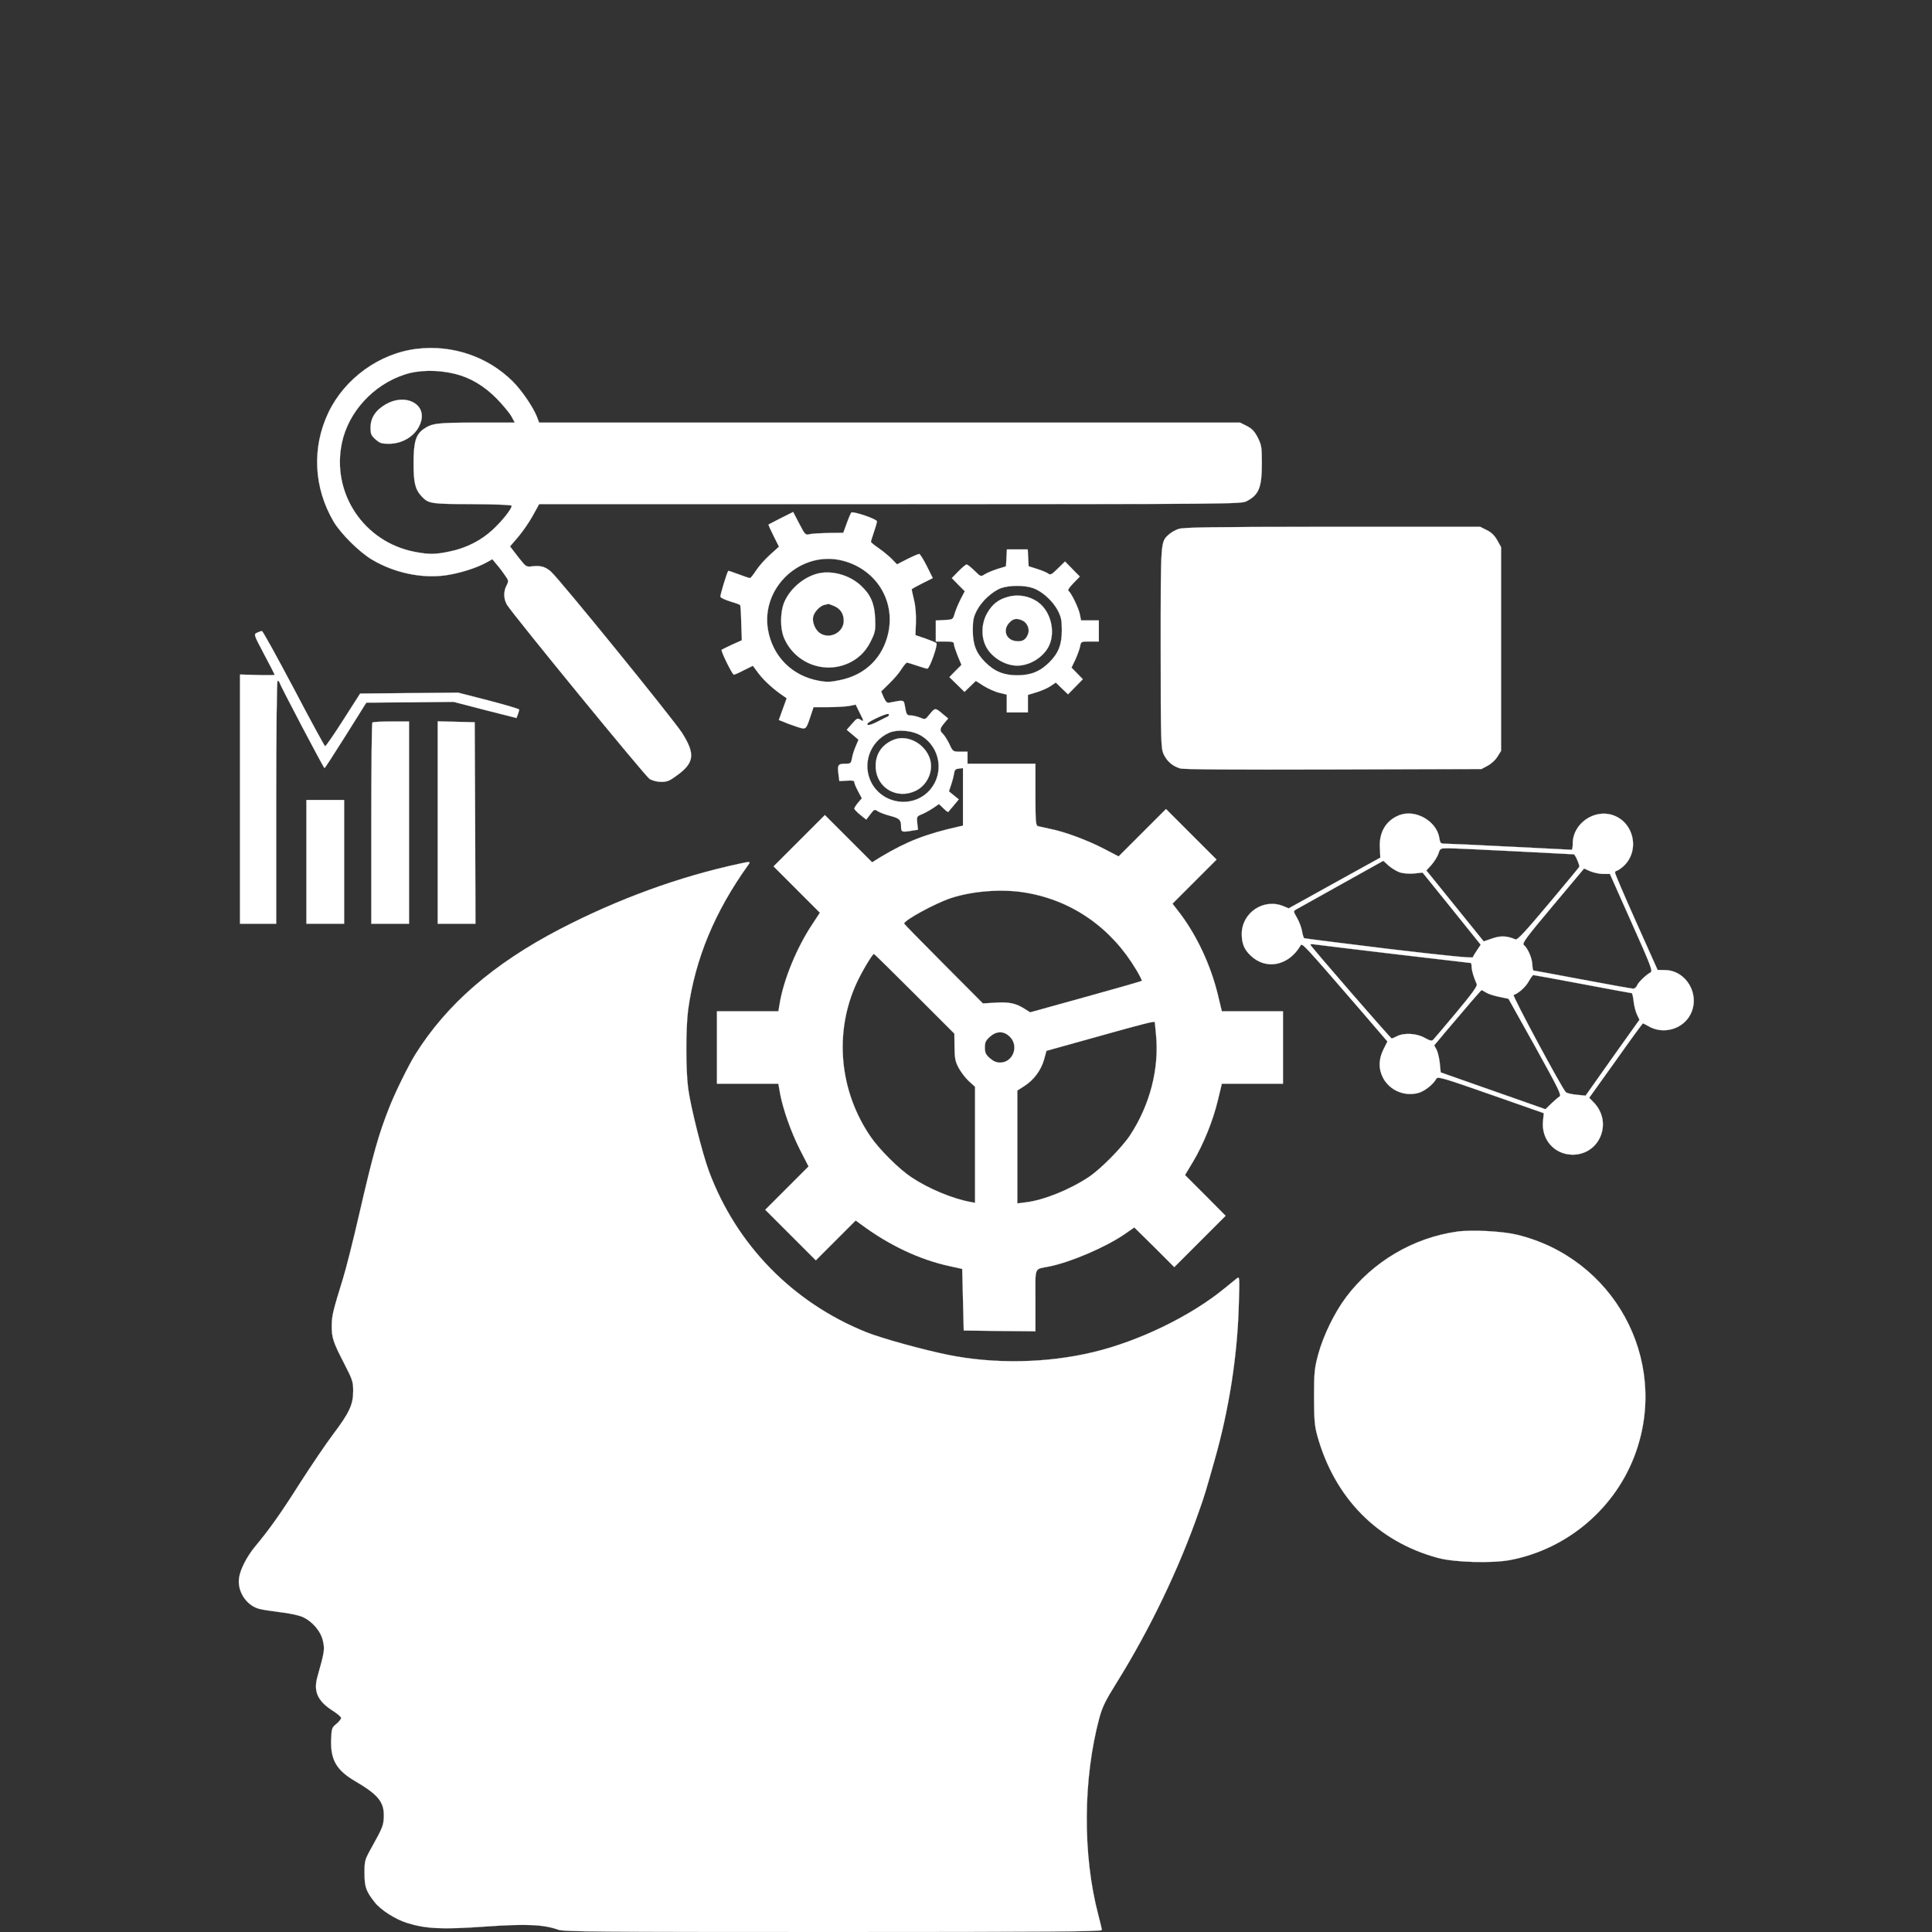 <?xml version="1.0" encoding="utf-8"?>
<!DOCTYPE svg PUBLIC "-//W3C//DTD SVG 20010904//EN" "http://www.w3.org/TR/2001/REC-SVG-20010904/DTD/svg10.dtd">
<svg height="1280pt" preserveAspectRatio="xMidYMid meet" version="1.0" viewBox="0 0 1280 1280" width="1280pt" xmlns="http://www.w3.org/2000/svg">
<rect x="0" y="0" width="1280" height="1280" fill="#333333" stroke="none"/>
<g fill="#FFFFFF" stroke="#FFFFFF" transform="translate(0,1280) scale(0.1,-0.1)">
<path d="M2763 10489 c-248 -29 -479 -196 -587 -422 -111 -233 -98 -498 35 -724 48 -80 171 -202 254 -251 147 -87 325 -125 485 -104 92 13 206 48 274 86 l38 21 29 -35 c17 -19 41 -51 55 -72 24 -34 25 -38 10 -67 -21 -40 -20 -89 3 -128 43 -69 916 -1136 945 -1154 19 -11 50 -19 77 -19 40 0 56 7 107 45 112 82 119 140 31 279 -59 92 -818 1026 -869 1069 -38 33 -68 41 -123 35 -42 -5 -42 -4 -95 63 l-53 69 55 64 c30 36 74 99 96 140 l42 76 2324 0 c2260 0 2326 1 2362 19 82 42 102 90 102 249 0 109 -2 123 -27 173 -22 42 -38 59 -73 77 l-44 22 -2322 0 -2322 0 -16 42 c-27 65 -99 171 -159 231 -165 164 -399 244 -634 216z m252 -166 c101 -25 192 -79 275 -163 41 -42 85 -95 98 -118 l23 -42 -254 0 c-262 0 -295 -4 -351 -43 -51 -36 -66 -86 -66 -225 0 -131 11 -175 53 -220 46 -49 58 -51 336 -52 168 -1 261 -5 261 -11 0 -21 -60 -97 -124 -157 -78 -73 -179 -124 -288 -146 -95 -20 -136 -20 -231 -2 -336 65 -552 388 -482 721 43 206 209 387 417 454 94 31 219 32 333 4z"/>
<path d="M2555 10121 c-67 -39 -100 -90 -100 -154 0 -42 4 -52 33 -78 28 -25 40 -29 89 -29 100 0 190 63 213 150 32 118 -108 185 -235 111z"/>
<path d="M5175 9368 c-44 -22 -81 -42 -83 -43 -2 -2 13 -35 33 -75 l36 -72 -60 -54 c-33 -30 -75 -77 -92 -104 -18 -28 -36 -50 -40 -50 -5 0 -39 11 -75 25 -37 14 -68 24 -69 23 -11 -17 -55 -163 -52 -172 3 -7 33 -21 66 -31 34 -10 64 -21 65 -24 2 -3 6 -57 7 -120 l4 -113 -65 -29 c-35 -16 -66 -32 -69 -34 -7 -7 71 -165 81 -165 5 0 35 13 67 30 l59 29 38 -51 c36 -48 105 -110 163 -148 l23 -16 -26 -72 -26 -72 33 -13 c17 -8 56 -22 86 -32 62 -20 60 -22 91 70 l20 60 97 0 c54 0 117 4 140 8 l42 9 25 -51 c31 -61 32 -65 6 -49 -18 12 -24 9 -55 -27 l-35 -40 39 -33 39 -33 -18 -42 c-10 -23 -22 -59 -25 -79 -7 -36 -9 -38 -46 -38 -47 0 -52 -9 -44 -68 l6 -47 50 3 c36 3 49 0 49 -10 0 -7 11 -34 25 -60 l25 -47 -25 -29 c-14 -17 -25 -34 -25 -39 0 -5 18 -24 39 -41 l40 -32 27 35 c26 34 28 35 50 20 13 -8 49 -22 81 -30 63 -17 73 -26 73 -72 0 -36 5 -38 74 -26 l38 6 -5 44 c-4 43 -4 44 32 59 20 8 53 27 74 41 l38 26 29 -28 c16 -16 31 -27 33 -24 1 2 18 22 36 43 l33 40 -32 26 -33 27 16 49 c9 27 17 60 19 74 2 19 10 26 31 28 l27 3 0 -190 0 -191 -27 -6 c-222 -50 -346 -99 -517 -201 l-58 -36 -157 157 -156 156 -170 -170 -170 -170 153 -153 154 -154 -57 -87 c-96 -147 -178 -345 -207 -501 l-11 -65 -204 0 -203 0 0 -240 0 -240 203 0 204 0 11 -64 c20 -106 72 -254 132 -373 l57 -111 -144 -144 -143 -143 167 -167 168 -168 132 132 132 132 33 -24 c188 -140 391 -236 592 -279 l81 -18 5 -204 5 -204 238 -3 237 -2 0 205 c0 232 -12 203 95 225 144 30 371 128 495 213 l65 45 133 -131 132 -132 170 170 170 170 -134 135 -135 135 54 90 c68 114 131 269 164 407 l26 108 203 0 202 0 0 240 0 240 -202 0 -203 0 -26 108 c-47 195 -138 390 -250 539 l-51 66 146 146 146 146 -167 167 -168 168 -157 -157 -157 -157 -98 51 c-107 56 -263 114 -358 132 -33 7 -68 15 -77 17 -16 5 -18 24 -18 210 l0 204 -225 0 -225 0 0 40 0 40 -48 0 c-48 0 -49 0 -72 50 -13 27 -32 57 -42 67 -24 22 -23 36 8 72 l26 31 -33 27 c-52 45 -54 45 -88 3 -31 -39 -31 -39 -66 -24 -19 7 -46 14 -60 14 -27 0 -30 4 -40 63 -7 41 -6 41 -101 22 -17 -4 -25 4 -39 34 l-17 40 54 53 c30 29 67 72 81 96 15 23 31 42 36 42 4 0 34 -9 66 -20 32 -11 63 -20 69 -20 15 0 71 160 60 169 -5 5 -38 18 -74 31 l-65 22 3 81 c2 51 -2 108 -12 150 -9 38 -16 70 -16 72 0 3 32 21 70 40 l70 35 -40 80 c-22 44 -45 80 -50 80 -6 0 -41 -15 -79 -34 l-68 -35 -34 35 c-19 19 -57 51 -86 71 -29 20 -53 39 -53 43 0 4 9 33 20 65 11 32 20 64 20 71 0 15 -159 69 -170 58 -4 -5 -18 -37 -30 -71 l-23 -63 -96 -1 c-53 -1 -109 -4 -126 -8 -29 -7 -31 -5 -70 70 l-40 77 -80 -40z m410 -283 c217 -57 346 -260 301 -475 -35 -166 -152 -282 -321 -316 -60 -13 -88 -14 -136 -5 -180 31 -310 161 -341 339 -48 282 221 529 497 457z m295 -1033 c-7 -3 -38 -18 -68 -34 -37 -19 -59 -25 -65 -19 -7 7 14 22 64 45 47 22 75 31 78 23 2 -6 -2 -13 -9 -15z m226 -128 c123 -76 150 -244 58 -354 -106 -126 -309 -104 -389 41 -66 123 -14 276 115 334 58 25 157 16 216 -21z m695 -1039 c306 -53 563 -234 727 -510 23 -38 39 -71 37 -73 -2 -3 -170 -51 -372 -107 l-368 -102 -35 22 c-58 38 -106 48 -195 42 l-83 -5 -261 262 c-143 144 -261 264 -261 267 0 22 201 132 307 168 147 49 347 64 504 36z m-742 -669 l264 -264 1 -89 c1 -75 5 -96 28 -139 15 -27 45 -67 67 -87 l41 -37 0 -385 0 -384 -32 6 c-116 21 -277 88 -388 162 -81 53 -211 182 -270 267 -210 304 -246 694 -94 1023 34 74 104 191 114 191 3 0 124 -119 269 -264z m1592 -188 c0 -2 4 -39 8 -83 22 -225 -40 -465 -171 -665 -53 -81 -194 -224 -273 -277 -127 -85 -301 -155 -420 -169 l-55 -7 0 374 0 374 47 30 c62 40 110 104 130 175 l16 58 341 95 c306 86 374 103 377 95z m-960 -97 c62 -62 20 -171 -65 -171 -25 0 -45 9 -68 29 -27 24 -33 36 -33 71 0 35 6 47 33 71 44 40 93 40 133 0z"/>
<path d="M5417 9000 c-92 -24 -179 -97 -219 -185 -30 -68 -31 -181 -1 -247 77 -171 281 -240 444 -152 62 34 104 81 136 152 22 46 24 65 21 135 -4 98 -30 158 -95 218 -76 70 -193 102 -286 79z m107 -214 c44 -18 66 -52 66 -99 0 -78 -94 -126 -159 -81 -30 21 -51 71 -44 106 6 33 46 75 76 81 12 2 23 5 25 6 1 0 18 -5 36 -13z"/>
<path d="M5921 7899 c-82 -33 -125 -101 -119 -190 10 -132 143 -207 265 -148 76 37 118 129 95 208 -31 103 -149 167 -241 130z"/>
<path d="M7807 9295 c-22 -7 -50 -24 -64 -37 -54 -49 -53 -36 -53 -750 0 -624 2 -665 19 -704 22 -47 59 -80 110 -95 24 -7 353 -9 1016 -7 l980 3 41 22 c23 12 53 39 65 60 l24 38 0 675 0 675 -25 45 c-18 32 -38 52 -70 68 l-44 22 -981 0 c-804 -1 -987 -3 -1018 -15z"/>
<path d="M6668 9104 l-3 -56 -58 -18 c-31 -10 -69 -26 -83 -35 -26 -17 -27 -16 -68 24 -23 23 -46 41 -52 41 -5 0 -30 -20 -54 -45 l-44 -45 43 -44 43 -43 -28 -54 c-15 -30 -33 -72 -39 -94 -12 -40 -12 -40 -69 -43 l-56 -3 0 -69 0 -70 60 0 c50 0 60 -3 60 -17 0 -10 12 -45 25 -78 l25 -60 -40 -40 -40 -41 50 -49 50 -49 37 36 38 37 53 -34 c30 -18 76 -39 103 -45 l49 -12 0 -59 0 -59 70 0 70 0 0 58 0 58 59 18 c32 10 74 28 92 41 l34 23 40 -39 41 -39 49 50 49 50 -37 38 -38 39 26 54 c13 30 28 69 31 87 6 32 7 32 65 32 l59 0 0 70 0 70 -59 0 -59 0 -7 37 c-7 41 -59 148 -76 158 -7 5 5 23 32 51 l43 44 -49 50 -49 50 -48 -47 c-39 -39 -49 -44 -62 -34 -9 7 -41 21 -73 31 l-58 18 -3 56 -3 56 -69 0 -69 0 -3 -56z m175 -200 c60 -20 131 -84 165 -148 22 -43 27 -64 27 -131 0 -95 -22 -152 -82 -212 -62 -62 -124 -87 -213 -87 -89 0 -151 25 -213 87 -60 60 -82 117 -82 212 0 67 5 88 27 131 32 62 104 127 161 148 56 19 153 20 210 0z"/>
<path d="M6679 8846 c-64 -17 -105 -49 -139 -109 -36 -63 -41 -148 -11 -213 34 -75 126 -134 211 -134 85 0 177 59 211 134 43 94 9 227 -73 286 -56 41 -131 55 -199 36z m95 -157 c32 -15 50 -57 37 -90 -14 -37 -36 -51 -77 -47 -71 6 -95 78 -42 128 25 23 46 25 82 9z"/>
<path d="M1703 8608 c-23 -11 -22 -12 47 -143 39 -73 70 -134 70 -136 0 -2 -52 -3 -115 -1 l-115 3 0 -825 0 -826 120 0 120 0 0 805 c0 488 4 805 9 805 5 0 11 -6 13 -12 5 -21 293 -568 298 -567 3 0 66 98 141 217 l136 217 289 2 289 3 208 -54 209 -53 9 24 c5 13 9 28 9 32 0 4 -91 31 -202 60 l-203 52 -325 -3 -324 -3 -112 -175 c-61 -96 -115 -174 -120 -174 -4 1 -98 173 -208 383 -111 209 -205 381 -211 380 -5 0 -20 -5 -32 -11z"/>
<path d="M2467 8013 c-4 -3 -7 -305 -7 -670 l0 -663 125 0 125 0 0 670 0 670 -118 0 c-65 0 -122 -3 -125 -7z"/>
<path d="M2900 7350 l0 -670 125 0 125 0 -2 668 -3 667 -122 3 -123 3 0 -671z"/>
<path d="M2030 7090 l0 -410 125 0 125 0 0 410 0 410 -125 0 -125 0 0 -410z"/>
<path d="M9270 7399 c-88 -35 -134 -113 -128 -216 l3 -65 -304 -168 -303 -168 -34 14 c-131 55 -277 -42 -277 -184 0 -63 16 -103 60 -144 102 -97 251 -66 329 67 11 20 16 14 393 -422 l183 -213 -26 -52 c-33 -67 -34 -129 -3 -189 44 -83 141 -125 234 -100 41 11 99 57 119 94 9 16 39 8 361 -105 l351 -123 -5 -51 c-13 -123 75 -223 195 -224 181 -1 269 214 141 346 l-30 31 176 246 c96 136 177 247 180 247 2 0 19 -9 37 -19 97 -57 228 -20 278 79 66 130 -27 291 -169 293 l-49 1 -141 315 c-78 174 -141 322 -141 329 0 6 4 12 9 12 5 0 24 12 41 26 117 99 80 296 -66 344 -124 41 -264 -58 -264 -187 0 -23 -3 -43 -7 -43 -5 0 -183 9 -398 20 -214 11 -409 20 -431 20 -40 0 -42 1 -48 38 -18 113 -159 193 -266 151z m770 -239 c212 -11 386 -20 387 -20 9 -1 41 -75 36 -83 -4 -7 -97 -119 -207 -250 -150 -179 -203 -236 -215 -231 -57 24 -97 26 -153 7 l-58 -20 -190 235 -190 235 34 37 c18 21 39 54 46 74 11 36 12 36 68 36 31 0 230 -9 442 -20z m-765 -140 c23 -7 61 -10 94 -7 l56 6 193 -239 192 -239 -24 -36 c-14 -20 -26 -41 -28 -47 -3 -7 -176 10 -556 55 -304 37 -556 69 -561 71 -5 3 -11 25 -15 48 -4 24 -19 63 -33 87 -24 42 -25 44 -7 55 11 6 145 81 299 167 l280 156 36 -33 c20 -17 53 -37 74 -44z m1345 -10 l46 0 143 -321 c127 -284 142 -323 127 -331 -33 -18 -85 -69 -91 -89 -4 -10 -15 -19 -25 -19 -10 0 -161 27 -336 60 -175 33 -321 60 -324 60 -4 0 -7 18 -8 40 -2 43 -30 108 -56 129 -13 11 12 46 192 260 l207 247 40 -18 c22 -9 60 -18 85 -18z m-1389 -530 c279 -33 509 -60 513 -60 3 0 6 -12 6 -27 1 -25 12 -62 34 -114 5 -12 -33 -64 -134 -185 -78 -93 -147 -175 -154 -182 -10 -10 -21 -8 -57 12 -52 30 -137 35 -183 11 -15 -8 -32 -15 -36 -15 -7 0 -532 605 -538 620 -1 4 8 6 20 4 13 -2 251 -31 529 -64z m1255 -200 c175 -33 322 -60 325 -60 3 0 9 -24 12 -53 3 -29 13 -68 22 -88 l17 -35 -179 -251 -178 -252 -60 6 c-33 3 -65 11 -71 17 -27 27 -356 640 -346 644 33 11 80 53 100 90 13 23 27 42 31 42 5 0 152 -27 327 -60z m-642 -55 c13 -9 52 -22 87 -29 l63 -13 178 -319 c155 -280 175 -320 160 -329 -9 -5 -34 -27 -55 -47 l-38 -37 -347 122 -347 122 -6 60 c-3 33 -13 73 -21 90 l-16 29 76 91 c152 180 234 275 238 275 3 0 15 -7 28 -15z"/>
<path d="M4900 7078 c-400 -86 -804 -233 -1193 -435 -439 -229 -747 -496 -955 -828 -44 -70 -135 -255 -172 -350 -72 -181 -108 -310 -200 -709 -39 -170 -87 -361 -107 -425 -68 -220 -74 -246 -75 -311 -1 -81 8 -110 83 -255 55 -107 59 -119 59 -182 0 -89 -26 -144 -134 -287 -46 -61 -144 -206 -218 -321 -126 -199 -201 -305 -296 -419 -56 -67 -101 -155 -108 -210 -13 -89 48 -182 133 -205 21 -6 83 -15 138 -22 55 -6 122 -20 148 -31 66 -29 123 -95 137 -161 12 -54 10 -71 -36 -233 -29 -100 0 -164 102 -229 30 -19 54 -40 54 -47 0 -7 -14 -25 -31 -39 -30 -24 -32 -30 -35 -102 -5 -135 34 -204 158 -277 152 -89 192 -137 191 -230 -1 -61 -6 -76 -78 -205 -49 -88 -50 -92 -50 -175 0 -91 10 -120 67 -192 40 -52 138 -114 215 -138 125 -39 232 -44 517 -24 274 19 387 14 485 -21 38 -13 252 -15 1822 -15 1417 0 1779 3 1779 13 0 6 -11 53 -24 102 -104 396 -101 898 7 1302 21 76 40 115 115 235 219 352 413 754 547 1140 36 101 44 129 103 338 94 331 149 681 159 1015 6 196 6 200 -13 185 -10 -8 -46 -37 -79 -64 -226 -186 -571 -353 -875 -425 -305 -73 -655 -79 -960 -17 -167 34 -442 110 -541 150 -487 196 -860 578 -1042 1066 -44 119 -121 424 -138 550 -16 122 -16 398 0 520 47 339 176 649 397 958 19 25 16 26 -56 10z"/>
<path d="M9652 4640 c-289 -41 -557 -199 -733 -433 -77 -102 -152 -256 -186 -382 -24 -91 -27 -116 -27 -280 0 -151 4 -192 21 -255 115 -415 400 -704 801 -812 110 -29 354 -36 475 -14 385 73 707 349 836 718 216 618 -149 1283 -790 1438 -96 23 -300 34 -397 20z"/>
</g>
</svg>